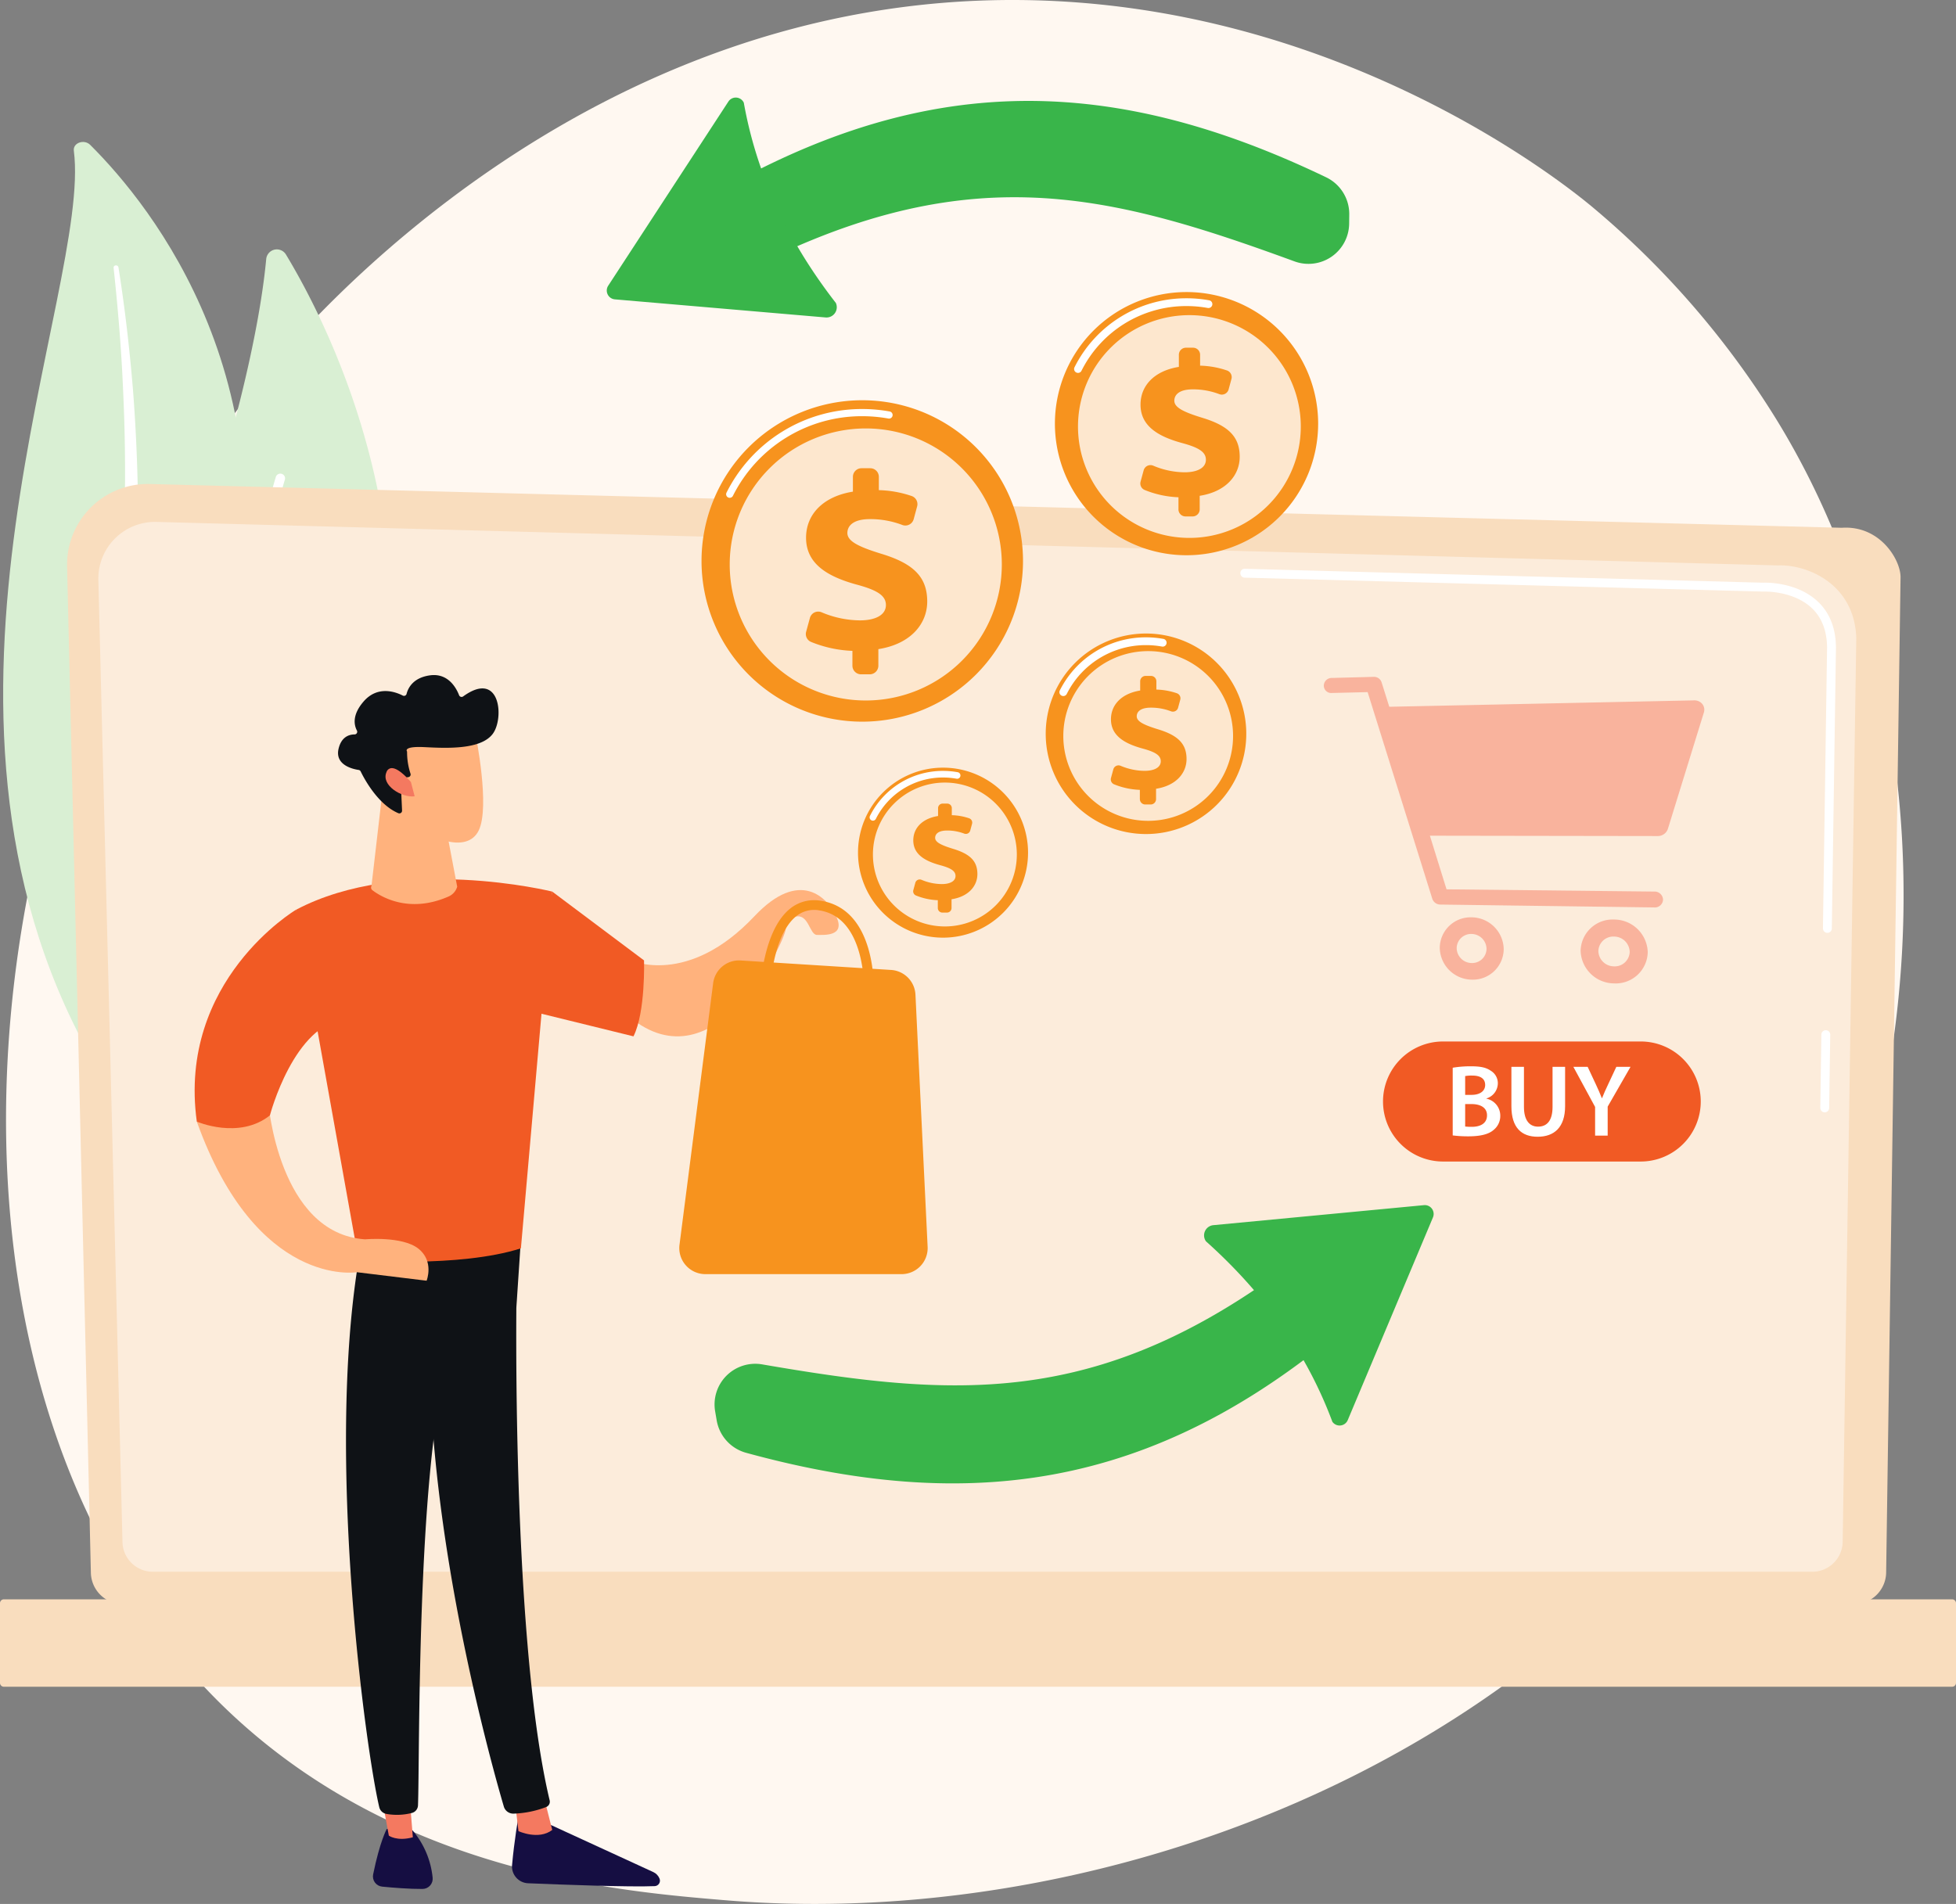 <svg id="Group_155" data-name="Group 155" xmlns="http://www.w3.org/2000/svg" xmlns:xlink="http://www.w3.org/1999/xlink" width="454" height="442" viewBox="0 0 454 442">
  <rect x="0" y="0" width="454" height="442" fill="#808080" stroke="none"/>
  <defs>
    <clipPath id="clip-path">
      <rect id="Rectangle_86" data-name="Rectangle 86" width="454" height="442" fill="none"/>
    </clipPath>
    <clipPath id="clip-path-2">
      <rect id="Rectangle_73" data-name="Rectangle 73" width="454.001" height="442" fill="none"/>
    </clipPath>
    <clipPath id="clip-path-3">
      <rect id="Rectangle_70" data-name="Rectangle 70" width="41.781" height="220.744" fill="none"/>
    </clipPath>
    <clipPath id="clip-path-4">
      <rect id="Rectangle_71" data-name="Rectangle 71" width="14.201" height="130.646" fill="none"/>
    </clipPath>
    <clipPath id="clip-path-5">
      <path id="Path_983" data-name="Path 983" d="M753.028,2682.253a3.894,3.894,0,0,0,3.724,4.219c7.525.313,23.621.923,29.4.666a1.267,1.267,0,0,0,1.115-1.736,2.835,2.835,0,0,0-1.45-1.528l-26.588-12.223-4.695-.76s-1.008,5.71-1.5,11.362" transform="translate(-753.013 -2670.891)" fill="none"/>
    </clipPath>
    <linearGradient id="linear-gradient" x1="-3.314" y1="0.83" x2="-3.31" y2="0.83" gradientUnits="objectBoundingBox">
      <stop offset="0" stop-color="#2b3582"/>
      <stop offset="1" stop-color="#150e42"/>
    </linearGradient>
    <clipPath id="clip-path-6">
      <path id="Path_984" data-name="Path 984" d="M757.4,2644.012l.81,6.83s4.658,2.169,7.839-.273l-1.929-7.611Z" transform="translate(-757.397 -2642.957)" fill="none"/>
    </clipPath>
    <linearGradient id="linear-gradient-2" x1="-13.821" y1="2.465" x2="-13.802" y2="2.465" gradientUnits="objectBoundingBox">
      <stop offset="0" stop-color="#f9b776"/>
      <stop offset="1" stop-color="#f47960"/>
    </linearGradient>
    <clipPath id="clip-path-8">
      <path id="Path_986" data-name="Path 986" d="M548.547,2700.3a2.376,2.376,0,0,0,2.09,2.846c2.485.244,6.31.559,9.374.538a2.369,2.369,0,0,0,2.345-2.643,19.986,19.986,0,0,0-4.663-10.958l-5.986-.324s-1.605,2.883-3.159,10.542" transform="translate(-548.499 -2689.762)" fill="none"/>
    </clipPath>
    <linearGradient id="linear-gradient-3" x1="-4.193" y1="1.023" x2="-4.185" y2="1.023" xlink:href="#linear-gradient"/>
    <clipPath id="clip-path-9">
      <path id="Path_987" data-name="Path 987" d="M559.892,2631.972l1.893,10.328s1.871,1.393,5.574.383l-.9-11.113Z" transform="translate(-559.892 -2631.57)" fill="none"/>
    </clipPath>
    <linearGradient id="linear-gradient-4" x1="-11.833" y1="2.193" x2="-11.812" y2="2.193" xlink:href="#linear-gradient-2"/>
    <clipPath id="clip-path-11">
      <path id="Path_993" data-name="Path 993" d="M567.229,1130.562c-1.326,3.034,3.565,6.01,6.54,5.61l-.864-3.3s-2.64-3.245-4.434-3.246a1.319,1.319,0,0,0-1.242.931" transform="translate(-567.006 -1129.631)" fill="none"/>
    </clipPath>
    <linearGradient id="linear-gradient-5" x1="-8.301" y1="25.453" x2="-8.286" y2="25.453" xlink:href="#linear-gradient-2"/>
    <clipPath id="clip-path-13">
      <rect id="Rectangle_81" data-name="Rectangle 81" width="63.156" height="63.173" fill="none"/>
    </clipPath>
    <clipPath id="clip-path-14">
      <rect id="Rectangle_82" data-name="Rectangle 82" width="39.401" height="39.412" fill="none"/>
    </clipPath>
    <clipPath id="clip-path-15">
      <rect id="Rectangle_83" data-name="Rectangle 83" width="33.404" height="33.412" fill="none"/>
    </clipPath>
    <clipPath id="clip-path-16">
      <rect id="Rectangle_84" data-name="Rectangle 84" width="51.712" height="51.727" fill="none"/>
    </clipPath>
  </defs>
  <g id="Group_154" data-name="Group 154" clip-path="url(#clip-path)">
    <g id="Group_125" data-name="Group 125">
      <g id="Group_124" data-name="Group 124" clip-path="url(#clip-path-2)">
        <path id="Path_965" data-name="Path 965" d="M430.835,299.682C386.217,404,268.442,448.808,176.162,441.169c-25.2-2.086-75.891-6.283-115.474-43.726-76.017-71.908-64.309-222.214,8.46-310.706,9.371-11.4,74.238-87.748,175.32-86.726,74.007.748,125.951,42.566,132.268,47.775a203.776,203.776,0,0,1,41.439,47.031c37.267,58.3,40.543,139.677,12.662,204.865" transform="translate(-7.468 -0.001)" fill="#fff8f1"/>
        <path id="Path_966" data-name="Path 966" d="M21.043,210.808c-.237-1.826,2.391-2.756,3.8-1.354,14.307,14.236,47.92,55.927,31.848,121.168-20.165,81.855-3.22,114.2,19.83,135.22,0,0-33.354-12.178-51.766-45.12-45.206-80.881.508-177.449-3.712-209.914" transform="translate(-3.906 -175.82)" fill="#d9efd3"/>
        <g id="Group_120" data-name="Group 120" transform="translate(20.622 61.615)" style="mix-blend-mode: soft-light;isolation: isolate">
          <g id="Group_119" data-name="Group 119">
            <g id="Group_118" data-name="Group 118" clip-path="url(#clip-path-3)">
              <path id="Path_967" data-name="Path 967" d="M136.416,390.837c1.01,9.444,1.805,18.894,2.2,28.346q.679,14.175.358,28.329c-.26,9.427-.723,18.844-1.649,28.218-.877,9.378-2.219,18.7-3.6,28.056-1.324,9.358-2.72,18.777-3,28.378a84.618,84.618,0,0,0,3.79,28.776c.765,2.343,1.581,4.683,2.548,6.963.918,2.3,1.953,4.559,3.034,6.806a102.01,102.01,0,0,0,7.607,13.072,112.184,112.184,0,0,0,21.216,22.76,2.343,2.343,0,0,0,2.983-.035,1.661,1.661,0,0,0-.083-2.548l-.006-.005c-1.934-1.675-3.844-3.368-5.664-5.125-.926-.867-1.806-1.767-2.705-2.652-.86-.913-1.761-1.8-2.588-2.732a101.771,101.771,0,0,1-21.865-37.462,82.556,82.556,0,0,1-3.062-13.691,90.928,90.928,0,0,1-.732-13.932c.192-9.327,1.483-18.662,2.73-28.03s2.4-18.8,3.108-28.264q.557-7.1.818-14.212c.1-2.371.153-4.744.207-7.116q.043-3.561.033-7.122-.085-14.246-1.184-28.482c-.789-9.483-1.868-18.952-3.365-28.38a.575.575,0,0,0-.638-.435.5.5,0,0,0-.486.519" transform="translate(-130.672 -390.316)" fill="#fff"/>
            </g>
          </g>
        </g>
        <path id="Path_968" data-name="Path 968" d="M244.39,550.441a3.945,3.945,0,0,1-6.545-.269c-8.12-13.161-27.714-52.447-10.146-102.86,14.836-42.572,18.836-67.066,19.882-78.311a2.474,2.474,0,0,1,4.582-1.047c13.614,22.557,51.894,100.313-7.773,182.487" transform="translate(-185.79 -308.86)" fill="#d9efd3"/>
        <g id="Group_123" data-name="Group 123" transform="translate(51.96 109.957)" style="mix-blend-mode: soft-light;isolation: isolate">
          <g id="Group_122" data-name="Group 122">
            <g id="Group_121" data-name="Group 121" clip-path="url(#clip-path-4)">
              <path id="Path_969" data-name="Path 969" d="M332.243,827.152a1.068,1.068,0,0,1-.207.044,1.094,1.094,0,0,1-1.21-.965c-.077-.681-7.468-68.768,10.487-128.893a1.094,1.094,0,1,1,2.1.627C325.585,757.653,332.924,825.31,333,825.986a1.094,1.094,0,0,1-.758,1.166" transform="translate(-329.255 -696.558)" fill="#fff"/>
            </g>
          </g>
        </g>
        <path id="Path_970" data-name="Path 970" d="M104.159,964.367a7.45,7.45,0,0,0,7.431,7.426H513.427a7.45,7.45,0,0,0,7.431-7.426L524.2,733.376c0-4.084-4.811-12.058-13.627-11.459l-392.72-10.164A18.728,18.728,0,0,0,98.64,730.91Z" transform="translate(-83.069 -599.392)" fill="#f9ddbe"/>
        <path id="Path_971" data-name="Path 971" d="M150.23,1004.234a7.052,7.052,0,0,0,7.03,7.032H542.471a7.052,7.052,0,0,0,7.03-7.032l3.155-209.7c-.372-12.619-11.432-17.154-18.136-16.887l-376.386-10.1a13.163,13.163,0,0,0-13.5,13.472Z" transform="translate(-121.804 -646.383)" fill="#fcecdb"/>
        <path id="Path_972" data-name="Path 972" d="M2678.3,1534.127h-.016a1.03,1.03,0,0,1-1.015-1.046l.25-17.006a1.03,1.03,0,0,1,1.029-1.015h.015a1.03,1.03,0,0,1,1.015,1.046l-.249,17.006a1.031,1.031,0,0,1-1.03,1.015" transform="translate(-2254.768 -1275.897)" fill="#fff"/>
        <path id="Path_973" data-name="Path 973" d="M1960.535,920.967h-.016a1.031,1.031,0,0,1-1.015-1.046l.956-65.133c-.018-3.869-1.192-6.958-3.49-9.16-4.289-4.111-11.1-3.9-11.386-3.887l-120.3-3.227a1.03,1.03,0,0,1-1-1.057.987.987,0,0,1,1.058-1l120.23,3.227c.748-.044,8-.17,12.827,4.458,2.717,2.6,4.1,6.191,4.125,10.659l-.957,65.154a1.03,1.03,0,0,1-1.029,1.015" transform="translate(-1536.388 -704.41)" fill="#fff"/>
        <path id="Path_974" data-name="Path 974" d="M.893,2372.3H453.109a.9.9,0,0,0,.892-.893V2352.9a.9.9,0,0,0-.892-.893H.893A.9.9,0,0,0,0,2352.9v18.51a.9.9,0,0,0,.892.893" transform="translate(-0.001 -1980.722)" fill="#f9ddbe"/>
        <path id="Rectangle_72" data-name="Rectangle 72" d="M13.934,0H59.813A13.934,13.934,0,0,1,73.748,13.934v0A13.934,13.934,0,0,1,59.813,27.868H13.934A13.934,13.934,0,0,1,0,13.934v0A13.934,13.934,0,0,1,13.934,0Z" transform="translate(321.007 241.78)" fill="#f15a24"/>
        <path id="Path_975" data-name="Path 975" d="M2136.619,1568.476a24.373,24.373,0,0,1,4.242-.332c2.156,0,3.483.261,4.573,1.019a3.369,3.369,0,0,1,1.658,2.986,3.716,3.716,0,0,1-2.654,3.46v.047a4.027,4.027,0,0,1,3.222,3.958,4.143,4.143,0,0,1-1.54,3.294c-1.137,1-3.009,1.493-5.923,1.493a28.277,28.277,0,0,1-3.578-.213Zm2.891,6.3H2141c2.014,0,3.152-.948,3.152-2.3,0-1.493-1.137-2.18-2.986-2.18a7.928,7.928,0,0,0-1.658.118Zm0,7.348a12.826,12.826,0,0,0,1.541.071c1.871,0,3.53-.711,3.53-2.678,0-1.848-1.611-2.607-3.625-2.607h-1.446Z" transform="translate(-1799.436 -1320.601)" fill="#fff"/>
        <path id="Path_976" data-name="Path 976" d="M2225.853,1568.894v9.315c0,3.129,1.3,4.575,3.27,4.575,2.109,0,3.365-1.446,3.365-4.575v-9.315h2.914v9.125c0,4.93-2.536,7.11-6.374,7.11-3.7,0-6.09-2.062-6.09-7.087v-9.149Z" transform="translate(-1872.133 -1321.233)" fill="#fff"/>
        <path id="Path_977" data-name="Path 977" d="M2319.111,1584.869v-6.66l-5.047-9.315h3.317l1.919,4.1c.545,1.185.948,2.085,1.375,3.176h.048c.4-1.019.852-2.015,1.4-3.176l1.919-4.1h3.294l-5.307,9.244v6.731Z" transform="translate(-1948.878 -1321.233)" fill="#fff"/>
        <path id="Path_978" data-name="Path 978" d="M2034.856,1001.691a2.4,2.4,0,0,0-1.974-.8l-70.652,1.483-1.785-5.671a1.838,1.838,0,0,0-1.831-1.274l-9.7.255a1.823,1.823,0,0,0-1.883,1.789,1.718,1.718,0,0,0,1.883,1.7l8.29-.2,15,47.944a1.98,1.98,0,0,0,1.868,1.374l49.59.666a1.907,1.907,0,0,0,2.109-1.816,1.962,1.962,0,0,0-2.109-1.867l-48.143-.519-3.864-12.448,52.905.08a2.45,2.45,0,0,0,2.342-1.691l8.35-27.006a2.127,2.127,0,0,0-.4-2" transform="translate(-1639.768 -838.297)" fill="#f9b39d"/>
        <path id="Path_979" data-name="Path 979" d="M2124.957,1349.035a7.157,7.157,0,0,0-7.381,7.081,7.528,7.528,0,0,0,7.381,7.39,7.156,7.156,0,0,0,7.463-7.079,7.527,7.527,0,0,0-7.463-7.392m0,10.612a3.513,3.513,0,0,1-3.455-3.449,3.34,3.34,0,0,1,3.455-3.3,3.512,3.512,0,0,1,3.473,3.449,3.34,3.34,0,0,1-3.473,3.3" transform="translate(-1783.398 -1136.079)" fill="#f9b39d"/>
        <path id="Path_980" data-name="Path 980" d="M2332.479,1352.292a7.427,7.427,0,0,0-7.747,7.251,7.813,7.813,0,0,0,7.747,7.574,7.429,7.429,0,0,0,7.834-7.249,7.813,7.813,0,0,0-7.834-7.576m0,10.872a3.646,3.646,0,0,1-3.626-3.535,3.466,3.466,0,0,1,3.626-3.383,3.646,3.646,0,0,1,3.645,3.535,3.467,3.467,0,0,1-3.645,3.383" transform="translate(-1957.862 -1138.822)" fill="#f9b39d"/>
        <path id="Path_981" data-name="Path 981" d="M989.032,173.484c52.165-32.233,96.7-31.954,147.936-7.344a9.462,9.462,0,0,1,5.376,8.633l-.024,2.132a9.442,9.442,0,0,1-12.683,8.762c-44.3-16.215-77.493-24.785-131.187,4.181a9.444,9.444,0,0,1-9.417-16.364" transform="translate(-829.172 -124.985)" fill="#39b54a"/>
        <path id="Path_982" data-name="Path 982" d="M920.646,144.391,892.752,187.14a2.056,2.056,0,0,0,1.546,3.172l48.919,4.2a2.384,2.384,0,0,0,2.369-3.371c-11.685-15.036-18.521-30.558-21.362-46.483a2.049,2.049,0,0,0-3.578-.264" transform="translate(-751.582 -120.815)" fill="#39b54a"/>
      </g>
    </g>
    <g id="Group_127" data-name="Group 127" transform="translate(118.834 421.619)">
      <g id="Group_126" data-name="Group 126" clip-path="url(#clip-path-5)">
        <rect id="Rectangle_74" data-name="Rectangle 74" width="35.666" height="36.749" transform="translate(-8.399 8.945) rotate(-47.406)" fill="url(#linear-gradient)"/>
      </g>
    </g>
    <g id="Group_129" data-name="Group 129" transform="translate(119.526 417.21)">
      <g id="Group_128" data-name="Group 128" clip-path="url(#clip-path-6)">
        <rect id="Rectangle_75" data-name="Rectangle 75" width="8.648" height="10.053" fill="url(#linear-gradient-2)"/>
      </g>
    </g>
    <g id="Group_131" data-name="Group 131">
      <g id="Group_130" data-name="Group 130" clip-path="url(#clip-path-2)">
        <path id="Path_985" data-name="Path 985" d="M648.565,1836.2c-.35,1.783-1.878,89,7.442,128.091a1.327,1.327,0,0,1-.778,1.543,23.088,23.088,0,0,1-7.591,1.543,2.284,2.284,0,0,1-2.266-1.64c-2.664-9.069-15.431-54.506-17.1-97.91-1.861-48.5,0-1.651,0-1.651l1.091-29.98Z" transform="translate(-528.43 -1546.343)" fill="#0f1216"/>
      </g>
    </g>
    <g id="Group_133" data-name="Group 133" transform="translate(86.559 424.598)">
      <g id="Group_132" data-name="Group 132" clip-path="url(#clip-path-8)">
        <rect id="Rectangle_77" data-name="Rectangle 77" width="19.915" height="19.933" transform="translate(-7.178 7.558) rotate(-47.406)" fill="url(#linear-gradient-3)"/>
      </g>
    </g>
    <g id="Group_135" data-name="Group 135" transform="translate(88.357 415.412)">
      <g id="Group_134" data-name="Group 134" clip-path="url(#clip-path-9)">
        <rect id="Rectangle_78" data-name="Rectangle 78" width="7.467" height="12.122" transform="translate(0)" fill="url(#linear-gradient-4)"/>
      </g>
    </g>
    <g id="Group_137" data-name="Group 137">
      <g id="Group_136" data-name="Group 136" clip-path="url(#clip-path-2)">
        <path id="Path_988" data-name="Path 988" d="M511.826,1827.426c-7.623,46.019,1.654,113.739,4.782,126.993a2.067,2.067,0,0,0,1.669,1.57,13.87,13.87,0,0,0,5.962-.238,1.894,1.894,0,0,0,1.362-1.744c.42-10.716-.336-76.5,6.767-102.5a5.906,5.906,0,0,1,2.277-3.258l13.786-9.8,1.057-15.847Z" transform="translate(-428.582 -1534.889)" fill="#0f1216"/>
        <path id="Path_989" data-name="Path 989" d="M494.609,1295.874s-35.02-8.73-59.511,4.244l14.58,81.311s23.2,1.87,37.662-2.733Z" transform="translate(-366.435 -1088.891)" fill="#f15a24"/>
        <path id="Path_990" data-name="Path 990" d="M548.551,1156.88l-2.68,23.073a.758.758,0,0,0,.2.954c1.8,1.38,8.38,5.58,17.7,1.473a3.567,3.567,0,0,0,2-2.273l-3.792-20Z" transform="translate(-459.652 -974.258)" fill="#ffb27d"/>
        <path id="Path_991" data-name="Path 991" d="M595.748,1080.683s3.411,16.673.715,22.208-12.062,2.321-18.956-4.851l-1.206-17.273Z" transform="translate(-485.354 -910.089)" fill="#ffb27d"/>
        <path id="Path_992" data-name="Path 992" d="M513.515,1016.451a.619.619,0,0,0,.515-.793,16.168,16.168,0,0,1-.8-5.152s-1.117-1.287,4.107-1.018,13.035.6,15.788-3.1c2.684-3.611,1.766-14.953-6.876-8.678a.619.619,0,0,1-.943-.271c-.632-1.636-2.511-5.2-6.746-4.622-3.963.54-5.113,2.989-5.445,4.3a.616.616,0,0,1-.878.4c-1.67-.859-5.832-2.4-9.1,1.374-2.69,3.109-2.227,5.453-1.553,6.732a.617.617,0,0,1-.543.909c-1.268.013-3.06.557-3.712,3.328-.9,3.829,3.408,4.738,4.658,4.92a.62.62,0,0,1,.472.342c.693,1.441,3.9,7.639,8.745,9.7a.625.625,0,0,0,.862-.607l-.312-6.949a.622.622,0,0,1,.541-.645Z" transform="translate(-418.745 -836.037)" fill="#0f1216"/>
      </g>
    </g>
    <g id="Group_139" data-name="Group 139" transform="translate(89.48 178.32)">
      <g id="Group_138" data-name="Group 138" clip-path="url(#clip-path-11)">
        <rect id="Rectangle_80" data-name="Rectangle 80" width="10.489" height="10.425" transform="matrix(0.741, -0.672, 0.672, 0.741, -4.556, 3.133)" fill="url(#linear-gradient-5)"/>
      </g>
    </g>
    <g id="Group_153" data-name="Group 153">
      <g id="Group_152" data-name="Group 152" clip-path="url(#clip-path-2)">
        <path id="Path_994" data-name="Path 994" d="M926.1,1325.293s13.209,6.141,28.657-10.254c10.558-11.2,17.017-4.335,19.058.188s-2.842,4.146-4.545,4.146-1.914-4.921-4.917-4.251-2.119-.227-2.308,2.788-16.332,37.064-36.3,20.481Z" transform="translate(-779.65 -1102.333)" fill="#ffb27d"/>
        <path id="Path_995" data-name="Path 995" d="M1048.2,1414.628l-34.907-2.2a6.052,6.052,0,0,0-6.382,5.268L999.1,1478.42a6.052,6.052,0,0,0,6,6.826h45.548a6.052,6.052,0,0,0,6.044-6.345l-2.824-58.525a6.052,6.052,0,0,0-5.664-5.749" transform="translate(-841.384 -1189.455)" fill="#f7931e"/>
        <path id="Path_996" data-name="Path 996" d="M1143.2,1346.272a1.13,1.13,0,0,0,1.128-1.084c.033-.78.647-19.122-12.258-21.14a8.842,8.842,0,0,0-7.282,1.929c-6.283,5.194-6.814,18.559-6.833,19.125a1.13,1.13,0,1,0,2.259.078c0-.128.516-12.917,6.016-17.461a6.58,6.58,0,0,1,5.49-1.436c10.934,1.708,10.356,18.64,10.349,18.811a1.131,1.131,0,0,0,1.082,1.177h.048" transform="translate(-941.525 -1114.93)" fill="#f7931e"/>
        <path id="Path_997" data-name="Path 997" d="M786.172,1311.2l21.31,15.977s.377,11.97-2.449,17.63l-23.738-5.835Z" transform="translate(-657.998 -1104.219)" fill="#f15a24"/>
        <path id="Path_998" data-name="Path 998" d="M306.036,1620.834s2.388,30.533,22.482,31.85c0,0,8.613-.79,12.351,2.147s1.927,7.461,1.927,7.461l-16.212-1.977s-23.186,3.862-37.127-34.958Z" transform="translate(-243.777 -1364.974)" fill="#ffb27d"/>
        <path id="Path_999" data-name="Path 999" d="M309.762,1338.089s-27.505,16.366-22.984,49.156c0,0,9.826,4.26,16.97-1.451,0,0,5.567-21.3,17.659-22.364Z" transform="translate(-241.098 -1126.862)" fill="#f15a24"/>
        <path id="Path_1000" data-name="Path 1000" d="M1106.41,625.937a37.309,37.309,0,1,1-37.309-37.32,37.314,37.314,0,0,1,37.309,37.32" transform="translate(-868.963 -495.7)" fill="#f7931e"/>
        <path id="Path_1001" data-name="Path 1001" d="M1068.818,622.133a.832.832,0,0,1-.742-1.208,35.123,35.123,0,0,1,31.508-19.405,35.616,35.616,0,0,1,6.362.572.833.833,0,0,1-.3,1.639,33.9,33.9,0,0,0-6.064-.546,33.468,33.468,0,0,0-30.022,18.49.832.832,0,0,1-.744.457" transform="translate(-899.445 -506.566)" fill="#fff"/>
        <g id="Group_142" data-name="Group 142" transform="translate(169.373 99.464)" opacity="0.78">
          <g id="Group_141" data-name="Group 141">
            <g id="Group_140" data-name="Group 140" clip-path="url(#clip-path-13)">
              <path id="Path_1002" data-name="Path 1002" d="M1136.417,661.673a31.578,31.578,0,1,1-31.578-31.587,31.582,31.582,0,0,1,31.578,31.587" transform="translate(-1073.262 -630.087)" fill="#fff"/>
            </g>
          </g>
        </g>
        <path id="Path_1003" data-name="Path 1003" d="M1196.036,734.406v-3.437a28.009,28.009,0,0,1-9.64-2.091,1.988,1.988,0,0,1-1.1-2.349l.873-3.2a2,2,0,0,1,2.719-1.311,23.255,23.255,0,0,0,8.9,1.875c3.45,0,6.022-1.17,6.022-3.568,0-2.164-1.988-3.45-6.782-4.737-6.841-1.872-11.752-4.854-11.752-10.878,0-5.439,3.976-9.592,10.875-10.7v-3.437a2,2,0,0,1,2-2h2.019a2,2,0,0,1,2,2v3.086a25.533,25.533,0,0,1,7.641,1.373,1.992,1.992,0,0,1,1.245,2.405l-.8,2.96a2,2,0,0,1-2.635,1.349,20.835,20.835,0,0,0-7.494-1.361c-4.093,0-5.262,1.7-5.262,3.217,0,1.871,2.455,3.158,7.776,4.8,7.6,2.281,10.758,5.439,10.758,11.112,0,5.205-3.859,9.884-11.342,11.054v3.846a2,2,0,0,1-2,2h-2.019a2,2,0,0,1-2-2" transform="translate(-998.184 -579.873)" fill="#f7931e"/>
        <path id="Path_1004" data-name="Path 1004" d="M1584.575,954.954a23.276,23.276,0,1,1-23.276-23.283,23.279,23.279,0,0,1,23.276,23.283" transform="translate(-1295.305 -784.6)" fill="#f7931e"/>
        <path id="Path_1005" data-name="Path 1005" d="M1559.069,950.913a.9.9,0,0,1-.806-1.312,22.294,22.294,0,0,1,20-12.317,22.6,22.6,0,0,1,4.038.363.9.9,0,0,1-.324,1.78,20.733,20.733,0,0,0-3.714-.334,20.5,20.5,0,0,0-18.386,11.324.9.9,0,0,1-.808.5" transform="translate(-1312.269 -789.327)" fill="#fff"/>
        <g id="Group_145" data-name="Group 145" transform="translate(246.8 151.155)" opacity="0.78">
          <g id="Group_144" data-name="Group 144">
            <g id="Group_143" data-name="Group 143" clip-path="url(#clip-path-14)">
              <path id="Path_1006" data-name="Path 1006" d="M1603.295,977.249a19.7,19.7,0,1,1-19.7-19.706,19.7,19.7,0,0,1,19.7,19.706" transform="translate(-1563.893 -957.542)" fill="#fff"/>
            </g>
          </g>
        </g>
        <path id="Path_1007" data-name="Path 1007" d="M1640.489,1022.624v-2.144a17.466,17.466,0,0,1-6.014-1.3,1.24,1.24,0,0,1-.686-1.465l.545-2a1.25,1.25,0,0,1,1.7-.818,14.507,14.507,0,0,0,5.553,1.169c2.152,0,3.757-.73,3.757-2.226,0-1.35-1.24-2.153-4.231-2.955-4.267-1.168-7.331-3.029-7.331-6.786,0-3.393,2.48-5.984,6.784-6.677v-2.144a1.249,1.249,0,0,1,1.249-1.249h1.259a1.249,1.249,0,0,1,1.249,1.249V997.2a15.93,15.93,0,0,1,4.767.856,1.243,1.243,0,0,1,.777,1.5l-.5,1.847a1.245,1.245,0,0,1-1.644.841,13,13,0,0,0-4.675-.849c-2.553,0-3.283,1.058-3.283,2.007,0,1.168,1.532,1.97,4.851,2.992,4.742,1.423,6.711,3.393,6.711,6.932,0,3.247-2.407,6.166-7.076,6.9v2.4a1.249,1.249,0,0,1-1.249,1.249h-1.259a1.249,1.249,0,0,1-1.249-1.249" transform="translate(-1375.922 -837.114)" fill="#f7931e"/>
        <path id="Path_1008" data-name="Path 1008" d="M1301.406,1148.682a19.733,19.733,0,1,1-19.733-19.738,19.736,19.736,0,0,1,19.733,19.738" transform="translate(-1062.791 -950.732)" fill="#f7931e"/>
        <path id="Path_1009" data-name="Path 1009" d="M1279.782,1145.258a.766.766,0,0,1-.683-1.112,18.9,18.9,0,0,1,16.955-10.442,19.154,19.154,0,0,1,3.424.308.767.767,0,0,1-.275,1.509,17.585,17.585,0,0,0-3.149-.283,17.375,17.375,0,0,0-15.587,9.6.766.766,0,0,1-.685.421" transform="translate(-1077.173 -954.74)" fill="#fff"/>
        <g id="Group_148" data-name="Group 148" transform="translate(202.609 181.675)" opacity="0.78">
          <g id="Group_147" data-name="Group 147">
            <g id="Group_146" data-name="Group 146" clip-path="url(#clip-path-15)">
              <path id="Path_1010" data-name="Path 1010" d="M1317.276,1167.583a16.7,16.7,0,1,1-16.7-16.706,16.7,16.7,0,0,1,16.7,16.706" transform="translate(-1283.873 -1150.877)" fill="#fff"/>
            </g>
          </g>
        </g>
        <path id="Path_1011" data-name="Path 1011" d="M1348.809,1206.051v-1.818a14.8,14.8,0,0,1-5.1-1.106,1.051,1.051,0,0,1-.581-1.242l.461-1.693a1.06,1.06,0,0,1,1.438-.693,12.3,12.3,0,0,0,4.707.991c1.824,0,3.185-.619,3.185-1.887,0-1.144-1.051-1.825-3.587-2.505-3.618-.99-6.215-2.567-6.215-5.753,0-2.877,2.1-5.073,5.752-5.661v-1.818a1.059,1.059,0,0,1,1.059-1.059H1351a1.059,1.059,0,0,1,1.059,1.059v1.632a13.508,13.508,0,0,1,4.041.726,1.054,1.054,0,0,1,.658,1.272l-.424,1.566a1.056,1.056,0,0,1-1.394.713,11.026,11.026,0,0,0-3.964-.719c-2.165,0-2.783.9-2.783,1.7,0,.99,1.3,1.67,4.113,2.536,4.02,1.206,5.69,2.876,5.69,5.877,0,2.753-2.041,5.227-6,5.846v2.034a1.059,1.059,0,0,1-1.059,1.059h-1.068a1.059,1.059,0,0,1-1.059-1.059" transform="translate(-1131.137 -995.251)" fill="#f7931e"/>
        <path id="Path_1012" data-name="Path 1012" d="M1612.644,460.071a30.549,30.549,0,1,1-30.549-30.558,30.553,30.553,0,0,1,30.549,30.558" transform="translate(-1306.694 -361.711)" fill="#f7931e"/>
        <path id="Path_1013" data-name="Path 1013" d="M1580.677,455.992a.894.894,0,0,1-.406-.1.9.9,0,0,1-.4-1.215,28.981,28.981,0,0,1,26-16.011,29.336,29.336,0,0,1,5.25.472.9.9,0,0,1-.325,1.78,27.507,27.507,0,0,0-4.925-.443,27.181,27.181,0,0,0-24.383,15.018.9.9,0,0,1-.808.5" transform="translate(-1330.467 -369.422)" fill="#fff"/>
        <g id="Group_151" data-name="Group 151" transform="translate(250.21 73.162)" opacity="0.78">
          <g id="Group_150" data-name="Group 150">
            <g id="Group_149" data-name="Group 149" clip-path="url(#clip-path-16)">
              <path id="Path_1014" data-name="Path 1014" d="M1637.214,489.331a25.856,25.856,0,1,1-25.856-25.863,25.86,25.86,0,0,1,25.856,25.863" transform="translate(-1585.502 -463.468)" fill="#fff"/>
            </g>
          </g>
        </g>
        <path id="Path_1015" data-name="Path 1015" d="M1686.03,548.884v-2.814a22.936,22.936,0,0,1-7.893-1.712,1.628,1.628,0,0,1-.9-1.923l.715-2.621a1.64,1.64,0,0,1,2.226-1.074,19.04,19.04,0,0,0,7.288,1.535c2.824,0,4.931-.958,4.931-2.921,0-1.772-1.628-2.825-5.553-3.878-5.6-1.532-9.622-3.975-9.622-8.907,0-4.454,3.255-7.854,8.9-8.763v-2.814a1.639,1.639,0,0,1,1.639-1.64h1.653a1.64,1.64,0,0,1,1.639,1.64v2.526a20.91,20.91,0,0,1,6.256,1.124,1.632,1.632,0,0,1,1.019,1.969l-.657,2.424a1.634,1.634,0,0,1-2.158,1.1,17.064,17.064,0,0,0-6.136-1.114c-3.351,0-4.308,1.388-4.308,2.634,0,1.532,2.01,2.586,6.367,3.927,6.224,1.868,8.809,4.453,8.809,9.1,0,4.262-3.16,8.093-9.287,9.051v3.149a1.639,1.639,0,0,1-1.639,1.64h-1.653a1.64,1.64,0,0,1-1.639-1.64" transform="translate(-1412.501 -430.632)" fill="#f7931e"/>
        <path id="Path_1016" data-name="Path 1016" d="M1202.5,1834.778c-45.542,41.067-89.4,48.781-144.222,33.76a9.462,9.462,0,0,1-6.836-7.529l-.358-2.1a9.443,9.443,0,0,1,10.907-10.9c46.493,8.006,80.68,10.484,128.311-27.644a9.437,9.437,0,0,1,14.948,4.744h0a9.456,9.456,0,0,1-2.75,9.665" transform="translate(-885.095 -1531.269)" fill="#39b54a"/>
        <path id="Path_1017" data-name="Path 1017" d="M1804.256,1822.19l19.778-47.059a2.056,2.056,0,0,0-2.089-2.844l-48.879,4.646a2.384,2.384,0,0,0-1.726,3.741c14.191,12.7,23.7,26.741,29.348,41.9a2.049,2.049,0,0,0,3.567-.382" transform="translate(-1491.436 -1492.511)" fill="#39b54a"/>
      </g>
    </g>
  </g>
</svg>
